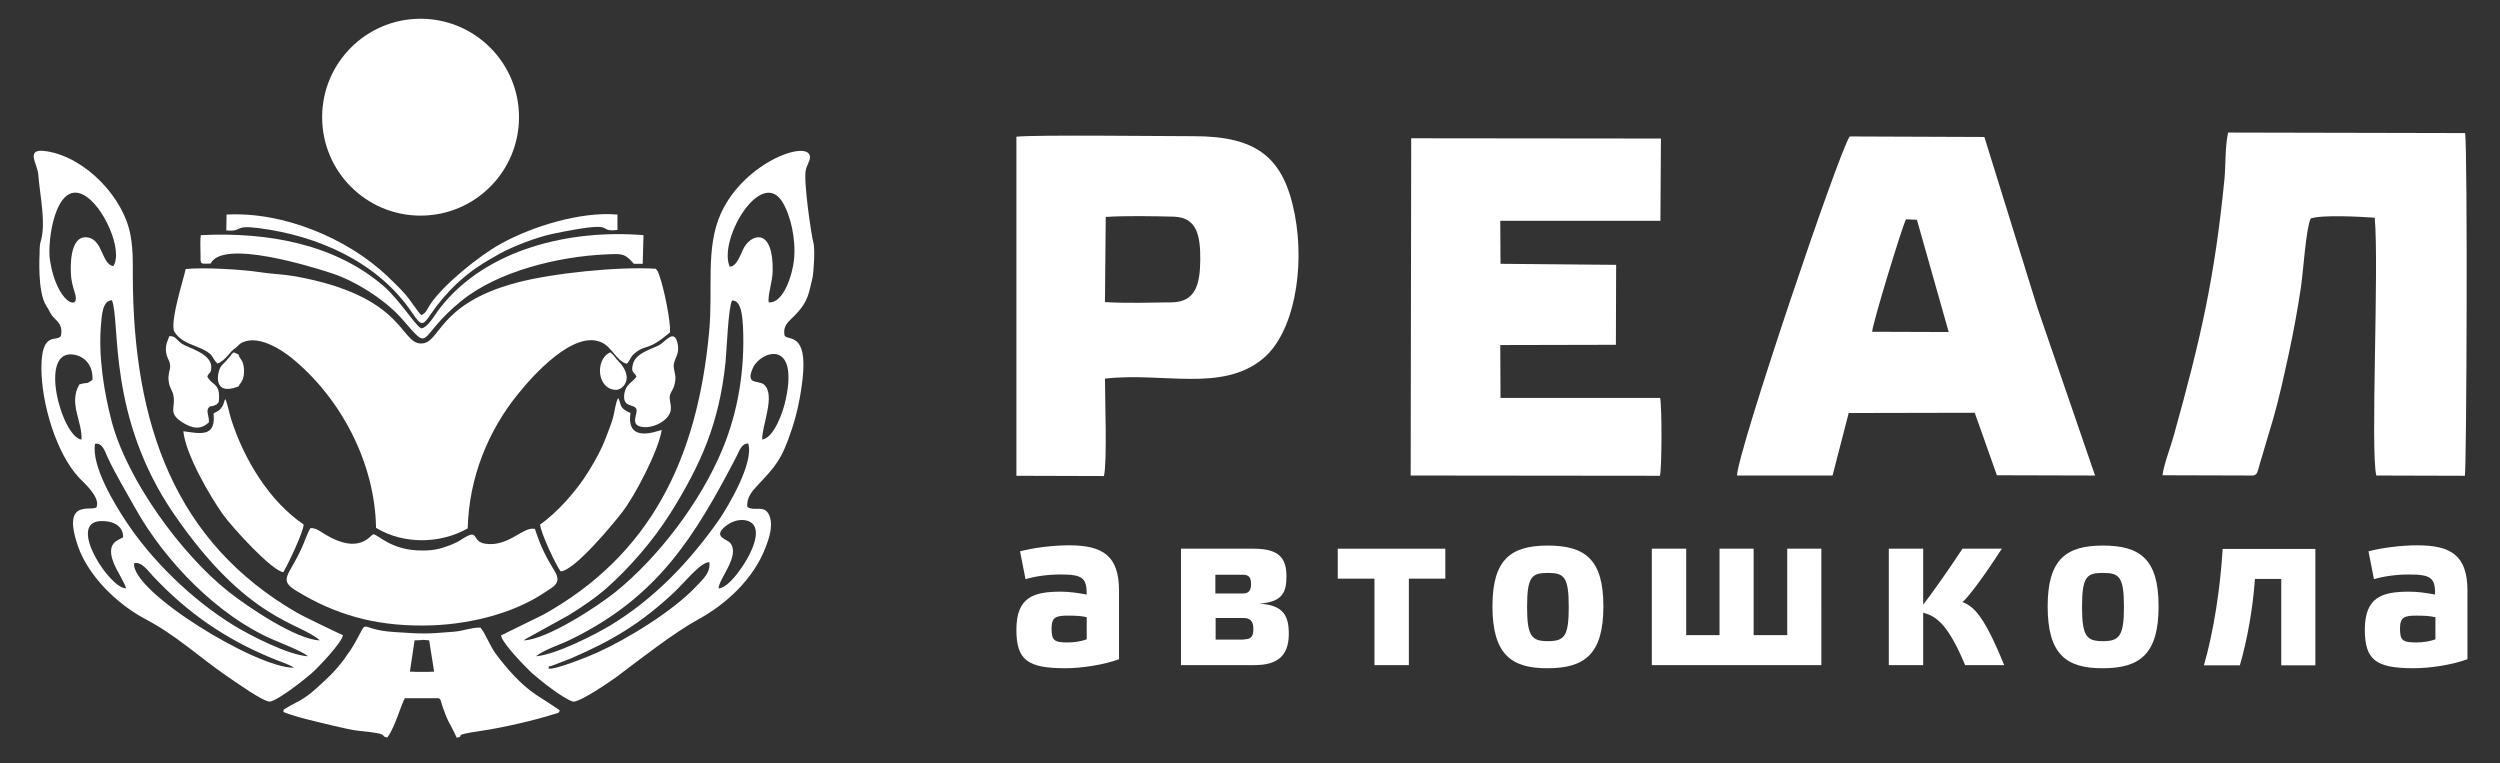 <?xml version="1.0" encoding="utf-8"?>
<!-- Generator: Adobe Illustrator 17.1.0, SVG Export Plug-In . SVG Version: 6.00 Build 0)  -->
<!DOCTYPE svg PUBLIC "-//W3C//DTD SVG 1.1//EN" "http://www.w3.org/Graphics/SVG/1.1/DTD/svg11.dtd">
<svg version="1.1" id="Layer_1" xmlns="http://www.w3.org/2000/svg" xmlns:xlink="http://www.w3.org/1999/xlink" x="0px" y="0px"
	 viewBox="0 0 960 293" enable-background="new 0 0 960 293" xml:space="preserve">
<rect x="0" y="0" width="960" height="293" fill="#333333" stroke="none"/>
<g>
	<g>
		<path fill-rule="evenodd" clip-rule="evenodd" fill="#FFFFFF" d="M830.4,182.5l34.8,0.1c1.7-0.4,1.6-1.2,2.6-4.6l5.2-17.5
			c2.3-8.1,4-16,5.9-24.7c1.8-8.3,3.3-16.5,4.6-25.1c1-6.5,1.9-22.5,3.8-26.8c4.4-1.5,18.8-0.7,24.6-0.3c1.7,19.3-1.7,89.6,0.6,99
			l34,0.1c0.7-2.8,1.1-125.3,0.1-131.6l-91-0.2c-1.2,5.3-0.9,12.3-1.4,17.8c-3.8,38.4-9.2,61.6-19.4,98.3
			C833.6,171.5,830.9,178.3,830.4,182.5L830.4,182.5z M390.3,182.7l33.6,0.1c1.3-5,0.4-30.3,0.4-37.4c22.2-2.6,44.9,5.4,60.7-7.7
			c11.8-9.8,16.2-34.4,12.2-55.3c-4.2-21.9-14.4-30.1-38.8-30.1c-11.2,0-61.6-0.6-68.1,0.2L390.3,182.7L390.3,182.7z M424.3,116
			c8.1,0.5,17.9,0.2,25.8,0.1c8.9-0.2,10.7-6.8,10.8-16.1c0.1-9.4-1.2-16.5-10.1-16.8c-7.9-0.2-18.5-0.4-26.2,0.1L424.3,116
			L424.3,116z M541.7,182.6l95.7,0.1c0.8-3.1,0.8-26.4,0.1-29.9l-61.3,0l-0.1-20.3l44.4-0.1l0.1-30.7l-44.4-0.4l-0.1-16.5h61.5
			l0.2-31.6l-95.9-0.1L541.7,182.6L541.7,182.6z M667,182.6l36.7,0l6.2-24l48.4-0.1l8.5,24l37.7,0.1l-22.1-64.3L762,52.6l-51.7-0.2
			C706.4,57.5,667.5,172.5,667,182.6L667,182.6z M718.9,127.4l29.4,0.1l-12.2-43.1l-4.2-0.2C730.2,87.7,719.1,124.1,718.9,127.4
			L718.9,127.4z"/>
	</g>
	<g>
		<g>
			<path fill="#FFFFFF" d="M429.8,253.1c-5.9,2.2-14.4,3.5-20.8,3.5c-14.5,0-18.7-3.2-18.7-14.8c0-12.6,6.7-14.6,17.1-14.6
				c3.2,0,6.6,0.5,9.9,1.1c0-6.2-1.4-7.7-9.9-7.7c-5.1,0-9.9,0.7-13.6,1.8l-2.1-10.7c5-1.3,12.3-2.3,18.8-2.3
				c13.1,0,19.2,4.1,19.2,17.4V253.1z M417.3,237c-2-0.5-4.5-0.6-7.1-0.6c-4.7,0-6.4,0.5-6.4,5c0,4.6,1.1,5.3,6.2,5.3
				c2.5,0,5.2-0.4,7.3-1.2V237z"/>
			<path fill="#FFFFFF" d="M494.9,243.4c0,9-5,12-13.2,12h-28.2v-44.7h27.9c10,0,12.6,3.8,12.6,10.7c0,6.3-1.8,9.8-10.5,10.4
				C492.8,232.3,494.9,236.4,494.9,243.4z M466.7,227.9h10.5c2.2,0,3.2-1,3.2-3.6c0-2.8-1-3.6-3.2-3.6h-10.5V227.9z M477.7,245.5
				c2.4,0,3.6-0.8,3.6-3.9c0-3.3-1.4-4.3-3.9-4.3h-10.6v8.3H477.7z"/>
			<path fill="#FFFFFF" d="M540.9,255.4h-13.1v-33.2h-14.1v-11.5H555v11.5h-14V255.4z"/>
			<path fill="#FFFFFF" d="M573.1,232.8c0-18.2,7.3-23.3,21.2-23.3c14.2,0,21.4,5.1,21.4,23.3c0,18.3-7.1,23.8-21.4,23.8
				C580.3,256.7,573.1,251.2,573.1,232.8z M586.4,233.1c0,11.3,1.8,13.1,8,13.1c6.3,0,8-1.8,8-13.1c0-11.7-1.8-13.1-8-13.1
				C588.2,220,586.4,221.4,586.4,233.1z"/>
			<path fill="#FFFFFF" d="M699.5,255.4h-65.2v-44.7h13.2v33.2h12.8v-33.2h13.1v33.2h12.9v-33.2h13.1V255.4z"/>
			<path fill="#FFFFFF" d="M754.6,255.4c-6.3-15.1-10.8-18.8-16.1-20.1v20.1h-13.2v-44.7h13.2v21.5c3.1-4,8.9-12.1,15.1-21.5h15.1
				c-7.5,11.6-13,18.7-15.1,20.5c4.3,1.7,8.2,5,16,24.2H754.6z"/>
			<path fill="#FFFFFF" d="M786.3,232.8c0-18.2,7.3-23.3,21.2-23.3c14.2,0,21.4,5.1,21.4,23.3c0,18.3-7.1,23.8-21.4,23.8
				C793.4,256.7,786.3,251.2,786.3,232.8z M799.5,233.1c0,11.3,1.8,13.1,8,13.1c6.2,0,8.1-1.8,8.1-13.1c0-11.7-1.8-13.1-8.1-13.1
				C801.3,220,799.5,221.4,799.5,233.1z"/>
			<path fill="#FFFFFF" d="M865.9,222.3c-0.8,11.4-3,23.7-5.8,33.2h-13.8c3.7-12.8,6.3-29.5,7.2-44.7h35.6v44.7H876v-33.2H865.9z"/>
			<path fill="#FFFFFF" d="M947.6,253.1c-5.9,2.2-14.4,3.5-20.8,3.5c-14.5,0-18.7-3.2-18.7-14.8c0-12.6,6.7-14.6,17.1-14.6
				c3.3,0,6.6,0.5,9.9,1.1c0-6.2-1.4-7.7-9.9-7.7c-5,0-9.9,0.7-13.6,1.8l-2.1-10.7c5-1.3,12.3-2.3,18.8-2.3
				c13.1,0,19.2,4.1,19.2,17.4V253.1z M935.1,237c-2-0.5-4.5-0.6-7.1-0.6c-4.7,0-6.4,0.5-6.4,5c0,4.6,1.1,5.3,6.3,5.3
				c2.5,0,5.2-0.4,7.3-1.2V237z"/>
		</g>
	</g>
	<g>
		<path fill-rule="evenodd" clip-rule="evenodd" fill="#FFFFFF" d="M66.8,127.1c1.8,3.2,5,4.6,8.7,6c7.3,2.9,5.4,4.1,8,6.5
			c3.3-1.2,4.9-4.9,7-6l1.7-1.6c6.2-4,15.6,2,20.1,5.7c18.4,15.1,31.7,39.8,32.1,65c10.5,6.4,24.7,6.2,35.2,0.2
			c0.5-19.6,7.9-37.6,19.4-51.7c5.7-7.1,21.2-24.4,31.8-19.8c4.3,1.8,5.7,7.1,9.9,8.3c0.5-0.5,0.2-0.2,0.7-0.9
			c0.3-0.4,0.5-0.7,0.7-1.2c0.6-1,0.9-1.3,1.7-2c4.6-3.7,4.6-0.4,13.5-8c0.2-4.6-2.3-16.7-4.1-21.8c-0.5-1.4-0.6-1.7-1.4-2.6
			c-14.4-0.9-39.8,1.7-53.6,5.4c-30.6,8.2-29,23.5-36.6,23.3c-8.1-0.2-6.2-18.2-48.3-25.8c-4.6-0.8-9.2-0.9-13.6-1.6
			c-6.4-1-21.3-1.9-28.4-1.2C70.4,107.6,65.5,122.4,66.8,127.1L66.8,127.1z"/>
		<path fill-rule="evenodd" clip-rule="evenodd" fill="#FFFFFF" d="M162.3,240.2c17,0,34.9-4.5,47.3-13c2.7-1.8,6.1-3.2,3.6-7.5
			c-3.6-6-5.3-9.1-7.8-16.6c-4.4-1.1-10.1,7-19,5.7c-5.7-0.8-2-6.3-9.1-1.7c-1.5,1-2.4,1.4-4.3,2.2c-3.8,1.4-6.2,2.1-10.7,2.1
			c-12.3,0.1-17.2-6.4-19-6.2c-1,0.1-5.1,8-18.3,0.1c-2.1-1.2-3.4-2.6-5.8-2.5c-1.2,1.9-2.5,6-3.7,8.4c-4.7,10.1-8.7,11.5-1.5,15.8
			C128.6,235.9,143.6,240.3,162.3,240.2L162.3,240.2z"/>
		<path fill-rule="evenodd" clip-rule="evenodd" fill="#FFFFFF" d="M80.9,101.2c4.6-9.5,39.1,1.3,46.7,3.8
			c9.3,3.1,20.5,10.3,26.8,17.5c11.7,13.4,5.2,7.3,22.7-6.9c14.1-11.5,37.4-17.1,55.4-17.9c6.3-0.3,7.4-0.5,10.9,3.6l3.4,0l0.3-11
			c-28.3-2.3-60.3,5.3-78,27.8c-1.8,2.2-4.5,7.4-7.2,8c-1.8-0.2-7.9-10.2-14.2-15.9C129,93.8,103,89,77.1,90.3
			C76.8,92.6,77,95,77,97.3C77,101.8,76.7,101.3,80.9,101.2L80.9,101.2z"/>
		<path fill-rule="evenodd" clip-rule="evenodd" fill="#FFFFFF" d="M207.4,201.4c0.2,3.2,6.2,15.9,7.9,18
			c5.3-0.2,20.4-18.5,23.6-22.7c4.6-5.8,14-23.6,15.2-31.6c-1.1,0.1-13.8,5.7-12-6.5c-4.5-2-3.3-2.9-4.7-5.8c-1.1,1.9-1.3,5.1-2,7.6
			c-0.9,3-1.6,4.6-2.6,7.3c-1.9,5-4,8.8-6.8,13.3C221.6,188.3,213.7,197.1,207.4,201.4L207.4,201.4z"/>
		<path fill-rule="evenodd" clip-rule="evenodd" fill="#FFFFFF" d="M82,158.8c1,9.4-5.4,7.6-11.6,6.8c0.9,9.1,10.5,25.3,15.1,31.8
			c3.7,5.2,19.1,22,23.3,22.3c1.6-2.6,7.7-15.3,7.8-18.3c-13-8.8-22.8-24.7-27.8-40.3c-0.7-2.1-1.5-6.4-2.3-7.9
			c-0.7,1.3-0.4,2.1-1.6,3.5C84,158,83.1,158,82,158.8L82,158.8z"/>
		<path fill-rule="evenodd" clip-rule="evenodd" fill="#FFFFFF" d="M86.9,88.5c6.9,0.5,2.3-2.2,12.5-0.9
			c22.5,2.9,45.6,12.9,58.8,32.4c3.6,5.3,4.1,5.3,7.3,0.5c2.8-4.1,6.4-8.3,9.8-11.5c5.5-5.1,9.8-7.8,16.6-11.6
			c5.1-2.8,14.1-6.3,20.3-7.6c27-5.6,15.9-0.5,24.9-1.5l0-5.9c-13.9-1.3-33.1,4.6-45.1,11.4c-7.8,4.3-21.7,15.4-26.8,23.1
			c-1.2,1.8-1.5,3.3-3.4,4.1c-1.1-0.8-3.7-5.1-6.1-7.9c-2.2-2.6-5.2-5.3-7.1-7.2c-15.3-14.4-39.8-24.7-61.6-23.5L86.9,88.5
			L86.9,88.5z"/>
		<path fill-rule="evenodd" clip-rule="evenodd" fill="#FFFFFF" d="M244.4,144.6c-1.4,2.2-3.9,2.7-4.6,6.3c-1,5.7,3.4,4.1,4.5,6
			c1,1.8-3,6.5,2.7,7.1c3.3,0.3,6.8-1.3,8.7-3.2c3.7-3.7,0.8-6.5,1.6-9.2c0.5-1.5,1.3-2,1.8-4.3c0.6-2.7,0.1-3.3-0.3-5.7
			c-0.7-3.7,2.6-4.9,1.3-10.1c-1.3-5.2-4.5-0.4-6.9,1c-3,1.6-9.2,3-10.2,7.5C242.2,143.1,243.5,142.7,244.4,144.6L244.4,144.6z"/>
		<path fill-rule="evenodd" clip-rule="evenodd" fill="#FFFFFF" d="M84,154.4c0.8-7.6-2.4-6-4.4-9.8c0.7-1.8,1.3-1,1.5-2.9
			c0.8-5.8-8.4-7.9-11.1-9.6c-2.3-1.5-2.5-3.2-5-3c-0.5,1.7-1.3,2.5-1.3,5.2c0.1,3.1,1.4,3.8,1.6,5.7c0.3,2-1,3.4-0.5,6.6
			c0.3,2.4,1.5,3.4,1.8,5.3c0.9,4.8-2.3,6.7,3.6,10.4c3.8,2.3,6.8,2.8,10-0.1c0.2-2.3-1.1-4.2-0.2-5.5c1.2-1.3,0.6-0.3,2.3-1
			C84.2,154.9,83,155.2,84,154.4L84,154.4z"/>
		<path fill-rule="evenodd" clip-rule="evenodd" fill="#FFFFFF" d="M312.3,93c-0.7-2.4-3.8-23.2-2.9-27.6c0.3-1.6,1.5-3.5,1.6-4.6
			c1-7.8-24.9,0.7-34.2,21.2c-6,13.3-2.9,28.9-4.5,45.5c-4.6,49.6-23.1,85.9-63.6,108.5l-16.3,8c0.4,3.1,9.9,12.6,11.8,14.4
			c3,2.7,12.2,10,15.8,11c2.2,0.6,14.5-7.8,16.8-9.5c9.3-7,21.8-16.8,31.4-22.1c10.8-5.9,21.3-15.6,25.9-27.9
			c1.1-2.9,2.8-7.7,1.5-11.5c-1.8-5-5.5-1.8-8.6-3.7c-0.5-3.3,1.8-6.1,3.6-8c7-7.5,9.5-9.8,13.5-22c2-6.1,3.3-12.3,4.1-19.3
			c2-18-5.7-14.5-6.9-16.5c-0.9-4.2,2.1-5.8,4-7.9c5.4-5.5,5.3-9,6.7-14.3C312.4,105,313.1,95.5,312.3,93z M201.2,245.9
			c0.1-0.1,0.2-0.2,0.3-0.3c0.1,0,0.2-0.2,0.3-0.2l16.3-9c5.1-3.1,10.7-6.9,15.1-10.8c8.4-7.5,17.3-17.6,24.1-28.3
			c12.1-19.3,18.9-35.1,21.3-58.2c0.5-5.1,1-20.6,2.5-23.7c3.7-0.3,4,6.9,4.2,9.8c0.8,16.5-1.8,32.8-8,47.6
			c-8.4,20.1-24.5,41.2-40.8,54.4C229.2,233.1,209.9,245.6,201.2,245.9z M267.7,224.8c-9.1,9.8-26.8,20.6-38.6,25.9
			c-2.6,1.2-16.5,6.8-18.5,6c0.4-1.5-0.2-0.4,1.7-1.2l7-2.7c15.9-6.9,26.5-13.2,39.4-25.2c4.3-4,10.4-11.9,13.7-11.7
			C272.9,220.1,269.6,222.7,267.7,224.8z M286.9,214.6c-2.1,3.6-6.9,10.9-11,11.4c0.3-4.1,8.3-12.5,4.6-17.4
			c-1.2-1.6-6.8-2.3-2.2-6.3c1.9-1.6,4.9-3.1,8-2.5C293.6,201.3,289,210.9,286.9,214.6z M276.1,199.6c-11.5,16.4-25,30.4-41.8,40.6
			c-5.8,3.5-21.1,11.3-28.5,11.8c3.2-2.6,9.6-4.5,13.9-6.7c32.6-16.1,46.7-38.5,62.9-69.6c1.3-2.4,2-5.4,4.7-5.4
			C289.7,177.6,279.4,194.8,276.1,199.6z M301.7,153.5c-1,4.8-4.5,14.6-9,15.3c-0.3-5,5.3-17.1,0.7-21.1c-2.2-1.9-7.4,0.4-4.2-6.6
			C292.3,134.7,306.8,130.1,301.7,153.5z M304.9,99.7c-0.5,5.3-3.9,16.9-9.7,16.4c-0.5-2.7,1.5-8,1.5-12.1
			c0.3-16.2-7.7-14.5-10.9-9.1c-1.3,2.2-2.7,7.5-5.6,7.5c-4.5-10.4,12-38.1,20.2-24.9C303.6,82.6,305.7,91.9,304.9,99.7z"/>
		<path fill-rule="evenodd" clip-rule="evenodd" fill="#FFFFFF" d="M113.9,235.2c-46.6-27-62.8-72-62.9-129.4c0-6.1,0.1-9.4-0.8-15
			C47.7,75.7,32.6,60.4,18,58.1c-8.7-1.4-3.6,4.7-3.3,8.9c0.4,5.9,2.4,15.7,1.6,22.3c-0.5,4.3-1.1,2.7-1.1,8.2
			c0,0-0.9,14.5,2.5,19.8c1.4,2.1,1.6,3.4,3.3,5c1.7,1.7,3.1,3.1,2.4,6.7c-1.6,2.5-7.5-2.2-7.5,12.3c0,13.6,5.7,32.8,14.5,42.2
			c1.9,2,8.1,7.3,6.7,11.2c-1.6,2-13.6-3.7-7.2,14.9c3.9,11.5,15,22.3,25.7,28c12.5,6.6,20.4,14.4,31.5,22c2.9,2,14.4,10.2,16.6,9.8
			c3.3-0.6,13.4-8.6,16-10.9c2.4-2.1,11.5-11.6,12-14.6C131.5,243.9,117,237,113.9,235.2z M19.2,100C18,92.7,21.3,69.3,32,74.8
			c7.8,4,15.4,21.6,11.5,27.4c-4.4-0.7-4-9.9-9.6-11c-6.1-1.2-6.9,7.7-6.7,13.2c0.1,3.6,0.8,5.7,1.7,8.6
			C30.7,119.5,21.8,116.5,19.2,100z M30.5,147.6c-4.3,7.2,1.2,14.3,0.8,21.2c-7.6-0.9-16.9-35.1-2.8-32.6c4.3,0.8,7.3,4.3,7,9.7
			C32.5,147.9,34.5,146.5,30.5,147.6z M38.5,200.1c4.3-0.2,8.8,1.4,8.8,6.2c-1.9,1.2-6.8,2-3.6,10c1,2.6,4.4,7.9,4.7,9.6
			C42.4,226.3,25.6,200.8,38.5,200.1z M51.5,216.3c2.9-0.8,5.4,3,7.4,5.1c13.2,14,27.7,24,45.4,31.3c2.3,1,6.8,2.4,8.6,3.7
			C98.7,256.7,50.3,227.2,51.5,216.3z M89.5,240c-16-9.9-31.5-25-41.5-40.4C44.3,194,35,179,36.5,170.4c2.9-0.5,3.9,3.2,4.9,5.4
			c2.8,6,7.5,13.9,10.8,19.8c11.2,19.9,31.4,40.8,52.4,49.9c3.6,1.6,11.1,4.4,13.7,6.5C111,251.7,95.8,243.9,89.5,240z M87.5,227
			c-17.7-14.1-38.5-42.3-44.6-65.1c-3-11.5-5.2-25.2-4.1-37.4c0.3-3.2,0.5-9.2,4.2-9.2c3.3,8.7-1.8,44.8,23.8,82.1
			c28.3,41.2,48.3,41.5,56,48.5C113.9,245.7,95,233,87.5,227z"/>
		<path fill-rule="evenodd" clip-rule="evenodd" fill="#FFFFFF" d="M234.3,135.3c-6,2.8-5,14.4,2.3,14.4c2.6,0,7.2-4.5,0.8-11.1
			c-0.5-0.5-0.8-0.8-1.3-1.5C234.8,135.6,235.8,136.4,234.3,135.3L234.3,135.3z"/>
		<path fill-rule="evenodd" clip-rule="evenodd" fill="#FFFFFF" d="M91.6,148.4c0.3-0.9,0.9-1.1,1.4-2.3c0.6-1.2,0.7-2.2,0.7-3.9
			c-0.1-4.1-1.7-4.1-2.1-6.1c-0.6-0.3-1.2-0.5-1.8-0.8c-1.4,1-0.4,0.3-1.5,1.6c-0.5,0.6-0.8,0.9-1.3,1.5c-1,1.1-1.8,1.7-2.4,2.7
			C83.7,142.5,81.2,152.4,91.6,148.4L91.6,148.4z"/>
		<path fill-rule="evenodd" clip-rule="evenodd" fill="#FFFFFF" d="M205.7,266.7c-5.9-4-11.1-10-15.3-15.6c-2.2-2.9-4-7.9-5.9-10.1
			c-3.5-0.1-6.4,1.3-10.4,1.6c-11.2,0.9-11.8,0.8-22.7,0.1c-14.4-0.9-9.5-5.9-14.9,3.8c-1.3,2.3-2.7,4.4-4.4,6.7
			c-3.7,4.9-6.1,7-10.6,11.1c-5.5,5-8.2,5.4-11.4,7.5c-1.9,1.3-0.8-0.2-1.3,1.6c5.6,2.2,12.8,3.7,19.3,5.3c3.1,0.7,7.1,1.7,10.2,2
			c12.5,1.2,6.9,1.8,10.4,2.5c2.9-3.6,5.6-13.5,6.8-15.1l12.7,0c1.2,0.3,0.8,0.5,1.9,3.7c2.3,6.4,2.1,4.8,4.4,9.6l0.9,1.9
			c4-0.9-3.3-0.8,9.6-2.7c7.2-1,20.8-4.1,27.8-6.4c2.2-0.7,1.1,0.1,2.2-1.3C214.6,272.3,207.3,267.8,205.7,266.7z M164.5,258l-4.5,0
			l-2.6-0.1l1.8-12l2.6-0.1l0.5-0.1l2.5,0.2l1.9,12L164.5,258z"/>
	</g>
	<circle fill-rule="evenodd" clip-rule="evenodd" fill="#FFFFFF" cx="161.5" cy="45" r="37.8"/>
</g>
</svg>
